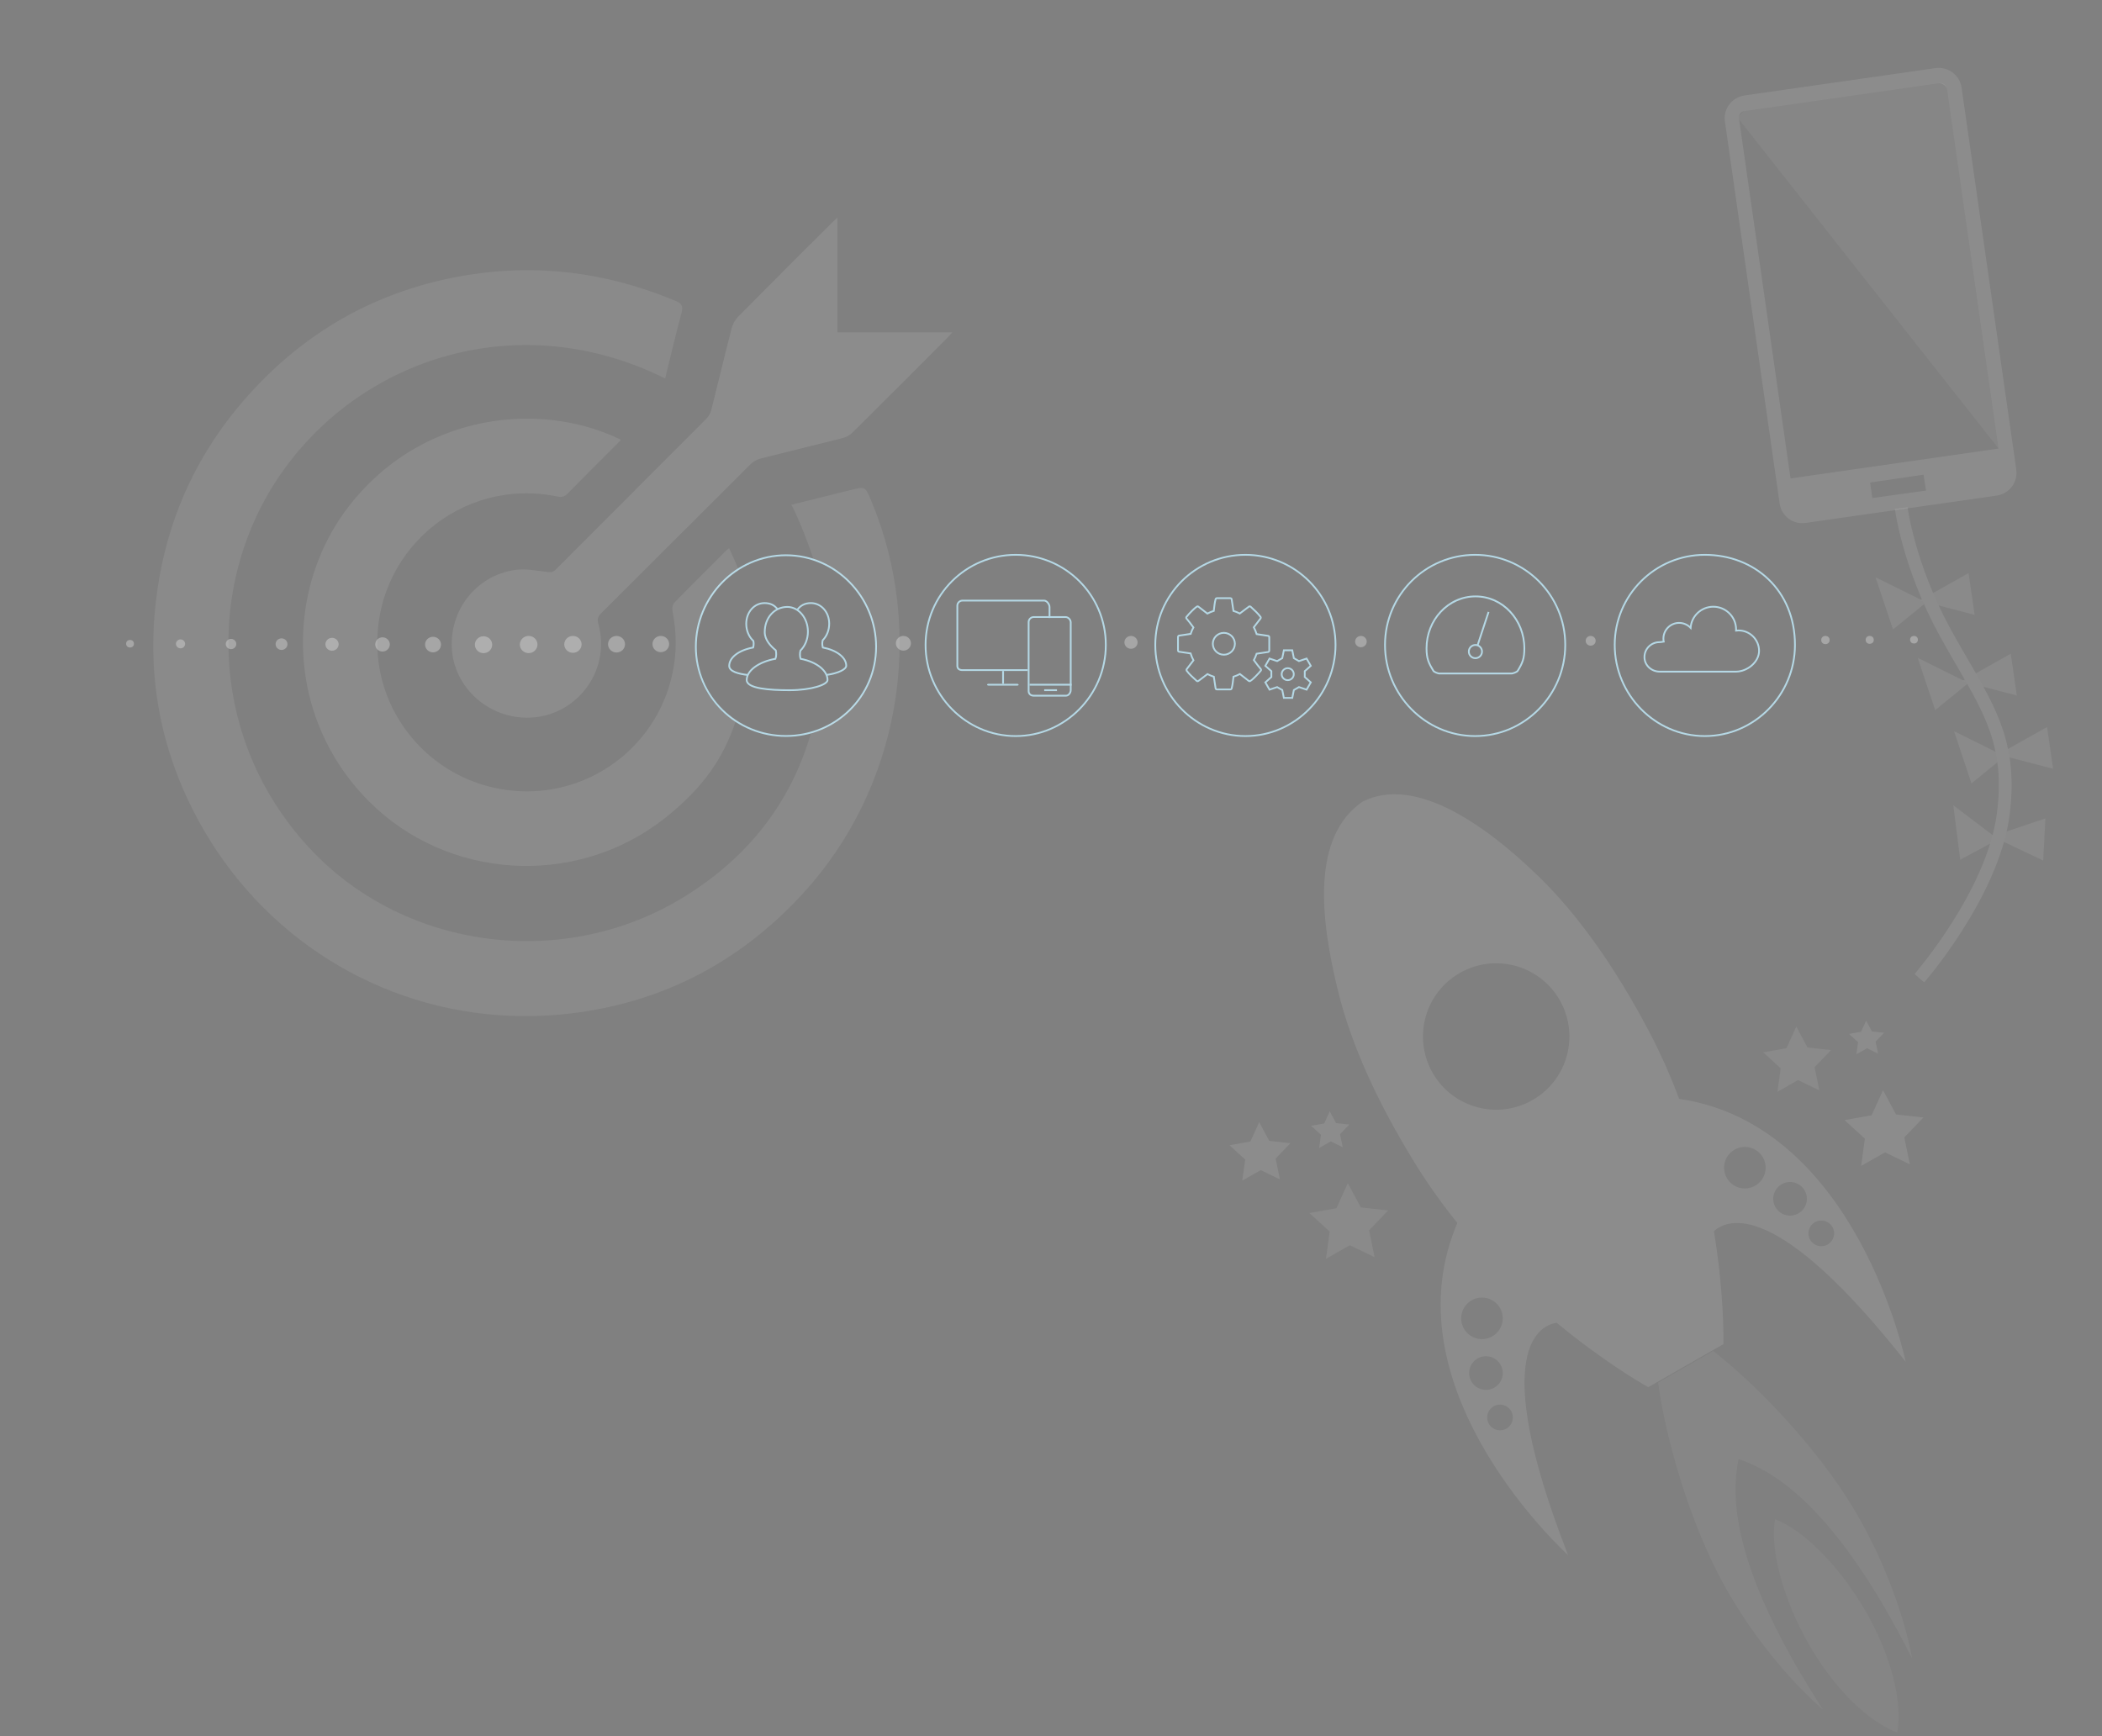 <?xml version="1.0" encoding="utf-8"?>
<!--
Copyright 2015 Hippo B.V. (http://www.onehippo.com)

Licensed under the Apache License, Version 2.0 (the "License");
you may not use this file except in compliance with the License.
You may obtain a copy of the License at

http://www.apache.org/licenses/LICENSE-2.0

Unless required by applicable law or agreed to in writing, software
distributed under the License is distributed on an "AS IS" BASIS,
WITHOUT WARRANTIES OR CONDITIONS OF ANY KIND, either express or implied.
See the License for the specific language governing permissions and
limitations under the License.
-->
<!DOCTYPE svg PUBLIC "-//W3C//DTD SVG 1.1//EN" "http://www.w3.org/Graphics/SVG/1.1/DTD/svg11.dtd">
<svg version="1.1" id="Layer_1" xmlns="http://www.w3.org/2000/svg" xmlns:xlink="http://www.w3.org/1999/xlink" x="0px" y="0px"
	 width="1150px" height="950px" viewBox="0 0 1150 950" enable-background="new 0 0 1150 950" xml:space="preserve">
<rect x="0" y="0" width="1150" height="950" fill="#808080" stroke="none"/>
<g>
	<path fill="none" stroke="#4C4C4C" stroke-miterlimit="10" d="M234.267,564.457"/>
</g>
<g opacity="0.1">
	<path fill="#FFFFFF" d="M1058.803,37.281L954.448,52.222c-6.785,0.971-11.76,7.187-10.738,14.324l29.901,208.841
		c1.02,7.135,7.401,11.727,14.193,10.754l104.552-14.967c6.786-0.972,11.759-7.174,10.735-14.325l-29.9-208.841
		C1072.171,40.879,1065.596,36.308,1058.803,37.281z M1053.727,268.429l-29.38,4.082l-1.213-8.477l29.22-4.309L1053.727,268.429z
		 M1093.385,245.451l-113.792,16.334L951.443,65.172c-0.213-3.808,1.829-4.259,3.747-4.532l105.315-15.078
		c1.83-0.262,4.44,1.246,4.774,3.579L1093.385,245.451z"/>
</g>
<g opacity="0.05">
	<path fill="#FFFFFF" d="M1093.395,245.452l-28.147-196.613c-0.864-3.715-2.951-3.574-4.87-3.299L955.02,60.624
		c-1.831,0.262-3.915,2.441-3.581,4.774L1093.395,245.452z"/>
</g>
<g opacity="0.1">
	<g>
		<path fill="none" stroke="#FFFFFF" stroke-width="7" d="M1040.164,278.01c0,0,3.959,31.514,24.109,68.202
			c20.151,36.688,37.424,55.964,31.666,99.517c-5.758,43.559-45.846,89.5-45.846,89.5"/>
	</g>
	<polygon opacity="0.8" fill="#FFFFFF" points="1076.961,373.736 1049.174,359.961 1058.731,388.576 	"/>
	<polygon opacity="0.8" fill="#FFFFFF" points="1103.418,380.58 1073.297,372.727 1100.077,357.686 	"/>
	<polygon opacity="0.8" fill="#FFFFFF" points="1053.871,329.611 1026.088,315.833 1035.645,344.451 	"/>
	<polygon opacity="0.8" fill="#FFFFFF" points="1080.331,336.455 1050.211,328.603 1076.992,313.557 	"/>
	<polygon opacity="0.8" fill="#FFFFFF" points="1096.816,413.844 1069.033,400.064 1078.589,428.684 	"/>
	<polygon opacity="0.8" fill="#FFFFFF" points="1093.156,412.834 1123.275,420.688 1119.938,397.789 	"/>
	<polygon opacity="0.8" fill="#FFFFFF" points="1093.211,459.256 1068.636,440.582 1072.406,470.441 	"/>
	<polygon opacity="0.8" fill="#FFFFFF" points="1117.838,470.891 1089.812,457.596 1119.051,447.795 	"/>
</g>
<path fill="none" stroke="#B5D8E5" stroke-width="0.967" stroke-miterlimit="10" d="M982.02,352.892
	c0,27.229-22.075,49.87-49.305,49.87s-49.305-22.64-49.305-49.87c0-27.23,22.075-49.304,49.305-49.304
	S982.02,322.996,982.02,352.892z"/>
<path fill="none" stroke="#B5D8E5" stroke-width="0.967" stroke-miterlimit="10" d="M856.342,352.892
	c0,27.229-22.075,49.87-49.305,49.87c-27.229,0-49.304-22.64-49.304-49.87c0-27.23,22.075-49.304,49.304-49.304
	C834.267,303.588,856.342,325.662,856.342,352.892z"/>
<path fill="none" stroke="#B5D8E5" stroke-width="0.967" stroke-miterlimit="10" d="M604.987,352.892
	c0,27.229-22.075,49.87-49.305,49.87s-49.304-22.64-49.304-49.87c0-27.23,22.074-49.304,49.304-49.304
	S604.987,325.662,604.987,352.892z"/>
<path fill="none" stroke="#B5D8E5" stroke-width="0.967" stroke-miterlimit="10" d="M479.31,353.889
	c0,27.229-22.075,48.823-49.304,48.823c-27.23,0-49.305-21.593-49.305-48.823c0-27.23,22.074-50.07,49.305-50.07
	C457.234,303.819,479.31,326.659,479.31,353.889z"/>
<g>
	<path fill="#FFFFFF" d="M306.609,272.453c-0.24-0.004-0.488-0.022-0.744-0.054C306.122,272.43,306.369,272.449,306.609,272.453z"/>
	<path opacity="0.08" fill="#FFFFFF" d="M465.467,268.109c-10.829,2.656-21.646,5.364-32.532,8.073
		c4.46,8.401,9.455,21.691,12.281,30.316c20.498,5.979,33.925,26.574,33.925,49.003c0,21.889-15.621,38.795-35.361,45.233
		c-11.32,39.38-35.488,69.184-70.079,90.34c-64.918,39.705-150.664,28.842-202.461-25.004
		c-56.289-58.523-59.647-144.689-18.557-205.344c43.676-64.474,130.785-93.672,211.226-53.617c2.995-12.174,5.771-24.12,8.967-35.96
		c0.238-0.884,0.367-1.643,0.374-2.305c0.02-1.818-0.875-2.908-2.91-3.871c-0.185-0.088-0.379-0.174-0.583-0.26
		c-1.148-0.483-2.298-0.957-3.449-1.42c-35.685-14.365-72.65-19.007-110.749-12.783c-47.135,7.709-86.883,29.426-119.011,64.947
		c-1.949,2.154-3.843,4.332-5.681,6.533c-1.839,2.202-3.623,4.427-5.351,6.676c-1.729,2.249-3.403,4.521-5.023,6.817
		c-21.055,29.846-32.888,63.65-35.961,101.101c-0.534,6.492-0.76,12.941-0.679,19.343c0.352,27.748,6.469,54.61,18.25,80.221
		c30.778,66.896,92.798,111.289,164.017,118.748c4.189,0.439,8.411,0.75,12.659,0.93c14.162,0.602,28.627-0.252,43.23-2.664
		c45.021-7.436,83.027-28.201,114.371-61.139c1.011-1.062,2.016-2.137,3.013-3.225c52.681-57.471,67.621-142.346,37.184-215.004
		C473.388,266.189,473.436,266.143,465.467,268.109z"/>
	<path opacity="0.09" fill="#FFFFFF" d="M402.495,394.631c-14.099-8.677-22.078-22.797-22.078-40.566
		c0-16.979,10.451-33.853,23.514-42.721c-1.055-2.645-3.785-8.832-5.032-11.35c-0.489,0.368-0.996,0.672-1.398,1.069
		c-9.548,9.536-19.137,19.024-28.55,28.689c-0.116,0.118-0.223,0.255-0.322,0.405c-0.692,1.053-0.966,2.804-0.731,4.012
		c1.442,7.499,2.107,14.998,1.624,22.595c-0.069,1.085-0.162,2.172-0.279,3.262c-0.245,2.286-0.581,4.538-1.003,6.754
		c-6.685,35.083-35.071,61.002-69.206,65.526c-3.234,0.429-6.518,0.672-9.841,0.707c-6.647,0.068-13.446-0.674-20.289-2.31
		c-27.299-6.531-48.736-26.556-57.784-51.789c-2.534-7.065-4.096-14.539-4.544-22.239c-3.146-54.137,45.349-95.995,98.491-84.967
		c0.276,0.057,0.542,0.102,0.799,0.134c0.256,0.032,0.504,0.05,0.744,0.054c1.441,0.023,2.613-0.475,3.862-1.755
		c8.936-9.127,18.019-18.101,27.04-27.139c0.738-0.743,1.395-1.562,2.142-2.404c-4.817-2.356-9.881-4.371-15.133-6.025
		c-1.5-0.473-3.016-0.916-4.546-1.329c-1.53-0.413-3.073-0.796-4.629-1.149c-0.778-0.176-1.56-0.345-2.344-0.507
		c-7.841-1.612-15.978-2.461-24.234-2.489c-34.676-0.116-71.469,14.246-97.415,47.266c-27.843,35.43-34.038,86.1-13.33,128.715
		c1.656,3.409,3.485,6.767,5.489,10.062c5.009,8.235,11.111,16.074,18.348,23.33c42.754,42.883,112.581,47.445,161.037,9.863
		c0.793-0.615,1.576-1.236,2.348-1.864C384.62,430.722,395.598,415.211,402.495,394.631z"/>
	<path opacity="0.1" fill="#FFFFFF" d="M458.126,181.862V119.05c-1.634,1.556-2.592,2.422-3.506,3.334
		c-16.953,16.942-33.942,33.861-50.79,50.908c-1.657,1.679-2.961,4.083-3.553,6.383c-3.843,14.899-7.398,29.882-11.173,44.806
		c-0.415,1.638-1.381,3.358-2.579,4.563c-27.456,27.566-54.993,55.05-82.464,82.604c-1.438,1.438-2.669,1.557-4.682,1.31
		c-5.92-0.713-12.067-1.919-17.843-1.059c-20.93,3.129-35.508,21.757-34.352,42.853c1.094,20,17.739,36.434,38.349,37.861
		c27.911,1.941,49.386-24.39,41.804-51.369c-0.677-2.411-0.274-3.855,1.482-5.605c27.312-27.197,54.533-54.493,81.852-81.68
		c1.441-1.428,3.508-2.568,5.479-3.072c14.911-3.802,29.887-7.359,44.8-11.161c1.972-0.503,4.037-1.638,5.475-3.066
		c17.376-17.21,34.636-34.533,51.915-51.833c0.728-0.719,1.374-1.515,2.68-2.966H458.126z"/>
</g>
<path fill="none" stroke="#B5D8E5" stroke-width="0.967" stroke-miterlimit="10" d="M409.303,369.366
	c-5.444-0.64-10.351-1.968-10.351-5.012c0-4.6,5.249-8.608,13.102-10.047c0.181-0.627,0.277-1.318,0.277-2.023
	c0-0.527-0.056-1.057-0.167-1.576c-2.445-2.231-3.899-5.723-3.899-9.384c0-6.356,4.387-11.335,9.985-11.335
	c3.182,0,5.522,1.102,7.312,3.601"/>
<path fill="none" stroke="#B5D8E5" stroke-width="0.967" stroke-miterlimit="10" d="M436.029,333.921
	c1.777-2.613,4.346-3.932,7.608-3.932c5.618,0,10.019,4.949,10.019,11.268c0,3.515-1.293,6.809-3.554,9.067
	c-0.156,0.584-0.238,1.235-0.238,1.894c0,0.725,0.104,1.438,0.3,2.084c7.675,1.486,12.805,5.473,12.805,9.986
	c0,1.93-4.205,4.07-10.76,5.031"/>
<g>
	<path fill="none" stroke="#B5D8E5" stroke-width="0.967" stroke-miterlimit="10" d="M431.942,377.665
		c-10.942,0-23.42-0.871-23.42-5.569c0-5.248,6.671-9.981,15.709-11.62c0.298-0.811,0.426-1.506,0.426-2.344
		c0-0.625-0.044-1.494-0.214-2.26c-2.942-2.43-6.029-5.797-6.053-9.932c-0.044-7.886,5.242-13.768,12.242-13.85
		c6.273-0.072,11.376,6.065,11.376,13.521c0,4.028-1.488,7.8-4.088,10.378c-0.188,0.699-0.265,1.4-0.265,2.184
		c0,0.868,0.102,1.536,0.341,2.303c8.835,1.685,14.747,6.463,14.747,11.62C452.744,374.659,443.836,377.665,431.942,377.665z"/>
</g>
<path fill="none" stroke="#B5D8E5" stroke-width="0.967" stroke-miterlimit="10" d="M951.101,344.971
	c-0.444,0.004-0.876,0.041-1.309,0.088c0.017-0.235,0.021-0.475,0.021-0.716c-0.061-6.895-5.688-12.421-12.569-12.358
	c-6.548,0.053-11.871,5.146-12.322,11.564c-1.59-1.688-3.847-2.739-6.345-2.719c-4.752,0.041-8.57,3.92-8.528,8.676
	c0.003,0.545,0.069,1.07,0.171,1.584c-1.101,0.176-1.944,0.285-2.444,0.29c-4.511,0.036-8.135,3.721-8.097,8.227
	c0.039,4.507,3.892,7.934,8.402,7.894h41.725c6.177-0.053,12.623-5.27,12.576-11.445
	C962.322,349.885,957.278,344.918,951.101,344.971z"/>
<path fill="none" stroke="#B5D8E5" stroke-width="0.967" stroke-miterlimit="10" d="M730.664,352.892
	c0,27.229-22.074,49.87-49.304,49.87s-49.305-22.64-49.305-49.87c0-27.23,22.075-49.304,49.305-49.304
	S730.664,325.662,730.664,352.892z"/>
<g>
	<g>
		<path fill="#B5D8E5" d="M704.512,366.099c1.561,0,2.83,1.254,2.83,2.796s-1.27,2.796-2.83,2.796c-1.56,0-2.829-1.254-2.829-2.796
			S702.952,366.099,704.512,366.099 M704.512,365.132c-2.091,0-3.796,1.681-3.796,3.763c0,2.08,1.705,3.763,3.796,3.763
			c2.092,0,3.797-1.683,3.797-3.763C708.309,366.813,706.604,365.132,704.512,365.132L704.512,365.132z"/>
	</g>
</g>
<g>
	<g>
		<path fill="#B5D8E5" d="M673.118,327.788c0.132,0,0.23,0.088,0.241,0.172l0.927,6.1l0.091,0.595l0.573,0.182
			c1.056,0.335,1.979,0.713,2.822,1.155l0.542,0.284l0.488-0.368l4.708-3.544l0.044-0.033l0.044-0.042
			c0.013-0.008,0.06-0.026,0.129-0.026c0.033,0,0.113,0.026,0.173,0.077l0.43,0.395c1.64,1.503,3.681,3.375,4.937,5.124
			c0.005,0.01,0.017,0.053,0.017,0.129c0,0.041,0,0.083-0.069,0.187c-0.507,0.686-1.049,1.375-1.573,2.042
			c-0.636,0.809-1.293,1.645-1.915,2.507l-0.35,0.485l0.278,0.53c0.55,1.048,0.983,2.084,1.288,3.082l0.178,0.582l0.602,0.091
			l6.047,0.922c0.071,0.012,0.159,0.126,0.159,0.241v7.363c-0.004,0.071-0.089,0.208-0.149,0.244l-6.087,0.916l-0.579,0.087
			l-0.191,0.553c-0.412,1.192-0.789,2.075-1.224,2.859l-0.291,0.525l0.342,0.493c1.188,1.719,2.467,3.271,3.594,4.64
			c0.087,0.106,0.11,0.19,0.11,0.219c0,0.043,0,0.058-0.099,0.177c-0.93,1.221-4.657,5.129-5.677,5.536
			c-0.049-0.012-0.133-0.041-0.258-0.115l-4.531-3.548l-0.489-0.383l-0.552,0.287c-0.915,0.475-1.905,0.89-2.864,1.201l-0.59,0.191
			l-0.072,0.616l-0.094,0.817c-0.199,1.75-0.405,3.559-0.85,5.229c-0.011,0.044-0.062,0.188-0.259,0.188h-7.35
			c-0.131,0-0.228-0.083-0.238-0.17l-0.931-6.098l-0.091-0.59l-0.568-0.184c-1.056-0.341-1.98-0.723-2.826-1.167l-0.544-0.286
			l-0.49,0.372l-4.707,3.575c-0.056,0.045-0.132,0.072-0.211,0.072c-0.041,0-0.09-0.025-0.132-0.069l-0.023-0.024l-0.024-0.022
			l-0.32-0.289c-1.677-1.513-3.765-3.395-4.999-5.094c-0.014-0.021-0.057-0.084-0.057-0.223c0-0.049,0-0.092,0.069-0.192
			c0.51-0.689,1.055-1.383,1.582-2.054c0.632-0.803,1.284-1.633,1.902-2.489l0.353-0.487l-0.281-0.532
			c-0.546-1.031-0.979-2.077-1.284-3.107l-0.176-0.592l-0.61-0.09l-6.024-0.884c-0.093-0.018-0.175-0.133-0.175-0.248v-7.354
			c0.002-0.067,0.076-0.198,0.136-0.245l6.1-0.92l0.601-0.091l0.179-0.581c0.286-0.928,0.687-1.87,1.224-2.878l0.28-0.526
			l-0.345-0.487c-1.186-1.671-2.426-3.211-3.601-4.638c-0.072-0.086-0.099-0.147-0.099-0.173c0-0.004,0.003-0.042,0.11-0.195
			c0.941-1.288,4.648-5.115,5.661-5.521c0.05,0.015,0.128,0.05,0.224,0.121l4.574,3.545l0.489,0.379l0.549-0.286
			c0.917-0.477,1.905-0.89,2.856-1.194l0.593-0.189l0.073-0.617l0.104-0.894c0.198-1.723,0.402-3.504,0.844-5.155
			c0.014-0.058,0.067-0.192,0.255-0.192H673.118 M673.118,326.821h-7.35c-0.604,0-1.064,0.398-1.194,0.93
			c-0.531,1.988-0.727,4.139-0.968,6.164c-1.021,0.326-2.048,0.758-3.009,1.258l-4.574-3.545c-0.27-0.2-0.565-0.332-0.861-0.332
			c-1.127,0-5.598,4.834-6.396,5.926c-0.167,0.237-0.297,0.469-0.297,0.766c0,0.299,0.13,0.564,0.329,0.799
			c1.225,1.488,2.421,2.981,3.548,4.571c-0.529,0.994-0.968,1.99-1.294,3.048l-6.168,0.931c-0.491,0.097-0.89,0.694-0.89,1.189
			v7.354c0,0.566,0.398,1.09,0.96,1.197l6.065,0.891c0.335,1.129,0.797,2.229,1.356,3.285c-1.125,1.557-2.354,3.012-3.479,4.534
			c-0.163,0.233-0.259,0.466-0.259,0.767c0,0.257,0.061,0.523,0.222,0.763c1.396,1.923,3.715,3.972,5.473,5.56
			c0.23,0.239,0.528,0.365,0.828,0.365c0.296,0,0.592-0.1,0.826-0.293l4.677-3.551c0.953,0.5,1.951,0.898,2.979,1.23l0.931,6.098
			c0.066,0.564,0.591,0.991,1.194,0.991h7.35c0.602,0,1.067-0.398,1.197-0.923c0.528-1.988,0.728-4.145,0.965-6.166
			c1.023-0.332,2.05-0.764,3.012-1.263l4.575,3.583c0.268,0.167,0.563,0.293,0.86,0.293c1.128,0,5.595-4.873,6.396-5.925
			c0.2-0.239,0.296-0.464,0.296-0.763c0-0.301-0.134-0.593-0.33-0.832c-1.226-1.488-2.419-2.946-3.546-4.576
			c0.525-0.949,0.924-1.946,1.292-3.012l6.133-0.923c0.528-0.101,0.927-0.7,0.927-1.191v-7.364c0-0.561-0.398-1.096-0.961-1.193
			l-6.066-0.925c-0.334-1.093-0.799-2.186-1.357-3.249c1.123-1.557,2.354-3.014,3.481-4.539c0.158-0.232,0.259-0.463,0.259-0.762
			c0-0.266-0.062-0.528-0.227-0.728c-1.396-1.95-3.713-4.017-5.469-5.632c-0.232-0.2-0.528-0.332-0.827-0.332
			c-0.297,0-0.593,0.097-0.798,0.296l-4.708,3.544c-0.953-0.5-1.951-0.895-2.979-1.221l-0.927-6.1
			C674.245,327.252,673.72,326.821,673.118,326.821L673.118,326.821z"/>
	</g>
</g>
<polygon fill="none" stroke="#B5D8E5" stroke-width="0.967" stroke-miterlimit="10" points="706.994,355.823 707.87,360.131
	710.661,361.743 714.832,360.346 717.13,364.327 713.835,367.241 713.835,370.463 717.13,373.377 714.832,377.358 710.661,375.961
	707.87,377.573 706.994,381.882 702.398,381.882 701.522,377.573 698.731,375.961 694.561,377.358 692.263,373.377 695.558,370.463
	695.558,367.241 692.263,364.327 694.561,360.346 698.731,361.743 701.522,360.131 702.398,355.823 "/>
<g>
	<g>
		<path fill="#B5D8E5" d="M669.568,346.766c3.062,0,5.555,2.466,5.555,5.498c0,3.031-2.492,5.496-5.555,5.496
			c-3.062,0-5.553-2.465-5.553-5.496C664.016,349.232,666.507,346.766,669.568,346.766 M669.568,345.799
			c-3.592,0-6.52,2.887-6.52,6.465c0,3.572,2.928,6.463,6.52,6.463c3.594,0,6.521-2.891,6.521-6.463
			C676.09,348.686,673.162,345.799,669.568,345.799L669.568,345.799z"/>
	</g>
</g>
<g>
	<g>

			<line fill="none" stroke="#B5D8E5" stroke-width="0.967" stroke-miterlimit="10" x1="808.339" y1="353.215" x2="814.399" y2="334.825"/>
	</g>
</g>
<g>
	<path fill="none" stroke="#B5D8E5" stroke-width="0.967" stroke-miterlimit="10" d="M807.192,360.141
		c-1.993,0-3.614-1.621-3.614-3.615c0-1.992,1.621-3.614,3.614-3.614c1.994,0,3.616,1.622,3.616,3.614
		C810.809,358.52,809.187,360.141,807.192,360.141z"/>
</g>
<g>
	<g>
		<path fill="#B5D8E5" d="M807.268,326.815c14.457,0,26.219,12.522,26.219,27.913c0,5.391-0.85,7.644-3.566,12.092
			c-0.311,0.482-2.173,1.136-2.766,1.213H787.27c-0.564-0.078-2.337-0.725-2.633-1.185c-2.573-4.186-3.701-6.597-3.701-12.12
			C780.936,339.337,792.748,326.815,807.268,326.815 M807.268,325.848c-15.349,0-27.299,13.199-27.299,28.88
			c0,5.771,1.197,8.321,3.845,12.626c0.612,0.954,3.083,1.646,3.42,1.646h39.955c0.337,0,2.923-0.691,3.544-1.656
			c2.717-4.447,3.721-6.866,3.721-12.616C834.453,339.047,822.613,325.848,807.268,325.848L807.268,325.848z"/>
	</g>
</g>
<path opacity="0.04" fill="#FFFFFF" d="M1020.916,881.971c-14.071-24.551-34.102-44.889-49.807-50.693
	c-2.928,16.484,4.49,44.045,18.563,68.598c14.071,24.557,32.632,42.318,48.332,48.125
	C1040.932,931.514,1034.988,906.527,1020.916,881.971z"/>
<path opacity="0.1" fill="#FFFFFF" d="M918.998,601.314c-0.113-0.016-0.226-0.029-0.344-0.049
	c-4.599-12.289-10.063-24.75-16.562-37.066c-18.235-34.564-38.455-63.379-60.365-84.68c-29.285-28.465-67.662-55.33-96.272-40.883
	c-28.149,19.332-23.149,64.078-13.395,103.732c7.302,29.674,21.944,61.688,42.548,94.891c7.075,11.408,14.756,22.051,22.714,31.922
	c-0.33,0.797-0.663,1.609-0.997,2.439c-36.546,90.822,61.595,179.33,61.595,179.33c-44.588-113.928-14.601-125.953-6.284-127.172
	c25.226,20.848,45.619,32.695,49.486,34.879c0.436,0.246,0.673,0.375,0.673,0.375l41.07-23.537c0,0,0.008-0.273,0.015-0.771
	c0.072-4.473,0.159-28.381-5.196-61.055c7.96-7.229,35.126-17.041,104.906,71.445
	C1042.589,745.115,1015.837,615.695,918.998,601.314z M804.98,755.881c-2.526-4.41-1-10.033,3.407-12.561
	c4.411-2.525,10.033-0.998,12.562,3.41c2.525,4.408,0.998,10.031-3.41,12.559C813.13,761.816,807.508,760.293,804.98,755.881z
	 M824.148,781.707c-3.372,1.93-7.672,0.768-9.605-2.609c-1.932-3.369-0.766-7.67,2.607-9.602c3.371-1.932,7.671-0.766,9.604,2.605
	C828.687,775.475,827.523,779.775,824.148,781.707z M816.432,731.227c-5.447,3.121-12.396,1.234-15.517-4.213
	c-3.121-5.445-1.236-12.395,4.209-15.516c5.448-3.121,12.396-1.236,15.517,4.211C823.764,721.154,821.877,728.104,816.432,731.227z
	 M838.479,601.904c-19.194,11-43.675,4.357-54.674-14.836c-11.003-19.195-4.358-43.676,14.835-54.674
	c19.195-11,43.674-4.357,54.674,14.836C864.316,566.426,857.672,590.904,838.479,601.904z M960.263,648.795
	c-5.446,3.119-12.394,1.234-15.517-4.211c-3.119-5.445-1.235-12.393,4.213-15.514c5.446-3.125,12.393-1.238,15.514,4.207
	C967.596,638.725,965.71,645.674,960.263,648.795z M983.916,663.938c-4.409,2.529-10.032,1.002-12.559-3.408
	c-2.529-4.408-1.002-10.031,3.407-12.559c4.411-2.529,10.034-0.998,12.561,3.408C989.852,655.787,988.326,661.412,983.916,663.938z
	 M999.918,680.975c-3.371,1.932-7.674,0.762-9.604-2.609c-1.932-3.369-0.766-7.672,2.606-9.605c3.37-1.93,7.672-0.764,9.604,2.607
	C1004.455,674.738,1003.29,679.041,999.918,680.975z"/>
<g opacity="0.5">
	<path opacity="0.1" fill="#FFFFFF" d="M1046.081,907.412c0,0-6.094-38.936-32.335-82.547
		c-18.479-30.715-50.154-65.006-76.422-85.639l-30.173,17.289c4.526,33.098,18.101,77.762,35.259,109.232
		c24.363,44.691,54.875,69.625,54.875,69.625c-50.221-77.633-50.303-116.504-46.123-137.031
		C970.988,805.111,1004.484,824.832,1046.081,907.412z"/>
</g>
<polygon opacity="0.1" fill="#FFFFFF" points="684.103,624.594 688.906,614.002 694.394,624.258 705.953,625.549 697.895,633.941
	700.236,645.33 689.767,640.26 679.656,646.008 681.244,634.486 672.654,626.646 "/>
<polygon opacity="0.1" fill="#FFFFFF" points="724.479,614.727 727.494,608.08 730.937,614.518 738.192,615.328 733.135,620.594
	734.605,627.744 728.034,624.561 721.691,628.168 722.687,620.936 717.291,616.016 "/>
<polygon opacity="0.08" fill="#FFFFFF" points="731.167,661.086 737.387,647.361 744.496,660.646 759.471,662.32 749.031,673.189
	752.063,687.947 738.505,681.377 725.406,688.822 727.464,673.898 716.334,663.74 "/>
<polygon opacity="0.1" fill="#FFFFFF" points="1023.974,610.242 1030.195,596.518 1037.303,609.807 1052.277,611.48
	1041.84,622.348 1044.871,637.105 1031.312,630.537 1018.214,637.984 1020.271,623.057 1009.14,612.898 "/>
<polygon opacity="0.08" fill="#FFFFFF" points="977.38,573.523 982.742,561.691 988.869,573.143 1001.776,574.588 992.778,583.953
	995.395,596.676 983.704,591.014 972.416,597.432 974.188,584.564 964.595,575.811 "/>
<polygon opacity="0.1" fill="#FFFFFF" points="1018.199,564.561 1020.964,558.467 1024.12,564.367 1030.774,565.109
	1026.137,569.938 1027.481,576.492 1021.461,573.576 1015.644,576.883 1016.557,570.252 1011.611,565.742 "/>
<g opacity="0.3">
	<ellipse fill="#FFFFFF" cx="289.227" cy="352.668" rx="4.822" ry="4.701"/>
	<ellipse fill="#FFFFFF" cx="313.45" cy="352.582" rx="4.737" ry="4.617"/>
	<ellipse fill="#FFFFFF" cx="337.301" cy="352.498" rx="4.65" ry="4.533"/>
	<ellipse fill="#FFFFFF" cx="361.525" cy="352.413" rx="4.564" ry="4.449"/>
	<ellipse fill="#FFFFFF" cx="494.247" cy="351.989" rx="4.131" ry="4.027"/>
	<ellipse fill="#FFFFFF" cx="618.767" cy="351.479" rx="3.611" ry="3.519"/>
	<ellipse fill="#FFFFFF" cx="744.555" cy="351.056" rx="3.178" ry="3.097"/>
	<ellipse fill="#FFFFFF" cx="870.245" cy="350.63" rx="2.744" ry="2.675"/>
	<ellipse fill="#FFFFFF" cx="998.688" cy="350.205" rx="2.311" ry="2.252"/>
	<ellipse fill="#FFFFFF" cx="1022.914" cy="350.121" rx="2.225" ry="2.168"/>
	<ellipse fill="#FFFFFF" cx="1047.139" cy="350.037" rx="2.137" ry="2.083"/>
</g>
<path fill="#B5D8E5" d="M556.439,375.15h-15.496c-1.224,0-1.223-1,0-1h15.496C557.439,374.15,557.663,375.15,556.439,375.15z"/>
<rect x="548.275" y="367.15" fill="#B5D8E5" width="1" height="7"/>
<g>
	<path fill="#B5D8E5" d="M582.955,338.117c1.188,0,2.354,1.217,2.354,2.457v37.002c0,1.34-1.025,2.608-2.11,2.608h-17.791
		c-1.076,0-2.165-0.698-2.165-2.033v-37.785c0-1.198,1.067-2.249,2.284-2.249H582.955 M582.955,337.15h-17.429
		c-1.699,0-3.251,1.428-3.251,3.215v37.785c0,1.785,1.431,3,3.132,3h17.791c1.698,0,3.077-1.785,3.077-3.575v-37.002
		C586.275,338.788,584.656,337.15,582.955,337.15L582.955,337.15z"/>
</g>
<path fill="#B5D8E5" d="M571.275,329.117c1.067,0,2.431,1.701,2.431,3.033v6h0.967v-6c0-1.786-1.696-4-3.397-4l0,0h-44.749
	c-1.699,0-3.251,1.428-3.251,3.215v33.053c0,1.785,1.431,2.732,3.132,2.732h35.868v-0.967h-35.868c-0.361,0-2.165-0.085-2.165-1.765
	v-33.053c0-1.198,1.067-2.249,2.284-2.249H571.275"/>
<rect x="563.275" y="374.15" fill="#B5D8E5" width="23" height="1"/>
<rect x="571.275" y="377.15" fill="#B5D8E5" width="7" height="1"/>
<g>
	<ellipse opacity="0.3" fill="#FFFFFF" cx="71.139" cy="352.234" rx="2.137" ry="2.083"/>
	<ellipse opacity="0.3" fill="#FFFFFF" cx="98.767" cy="352.31" rx="2.508" ry="2.446"/>
	<ellipse opacity="0.3" fill="#FFFFFF" cx="126.396" cy="352.387" rx="2.88" ry="2.808"/>
	<ellipse opacity="0.3" fill="#FFFFFF" cx="154.024" cy="352.462" rx="3.251" ry="3.169"/>
	<ellipse opacity="0.3" fill="#FFFFFF" cx="181.653" cy="352.539" rx="3.623" ry="3.531"/>
	<ellipse opacity="0.3" fill="#FFFFFF" cx="209.281" cy="352.615" rx="3.994" ry="3.894"/>
	<ellipse opacity="0.3" fill="#FFFFFF" cx="236.91" cy="352.692" rx="4.366" ry="4.255"/>
	<ellipse opacity="0.3" fill="#FFFFFF" cx="264.538" cy="352.768" rx="4.737" ry="4.617"/>
</g>
<g>
</g>
<g>
</g>
<g>
</g>
<g>
</g>
<g>
</g>
<g>
</g>
</svg>
